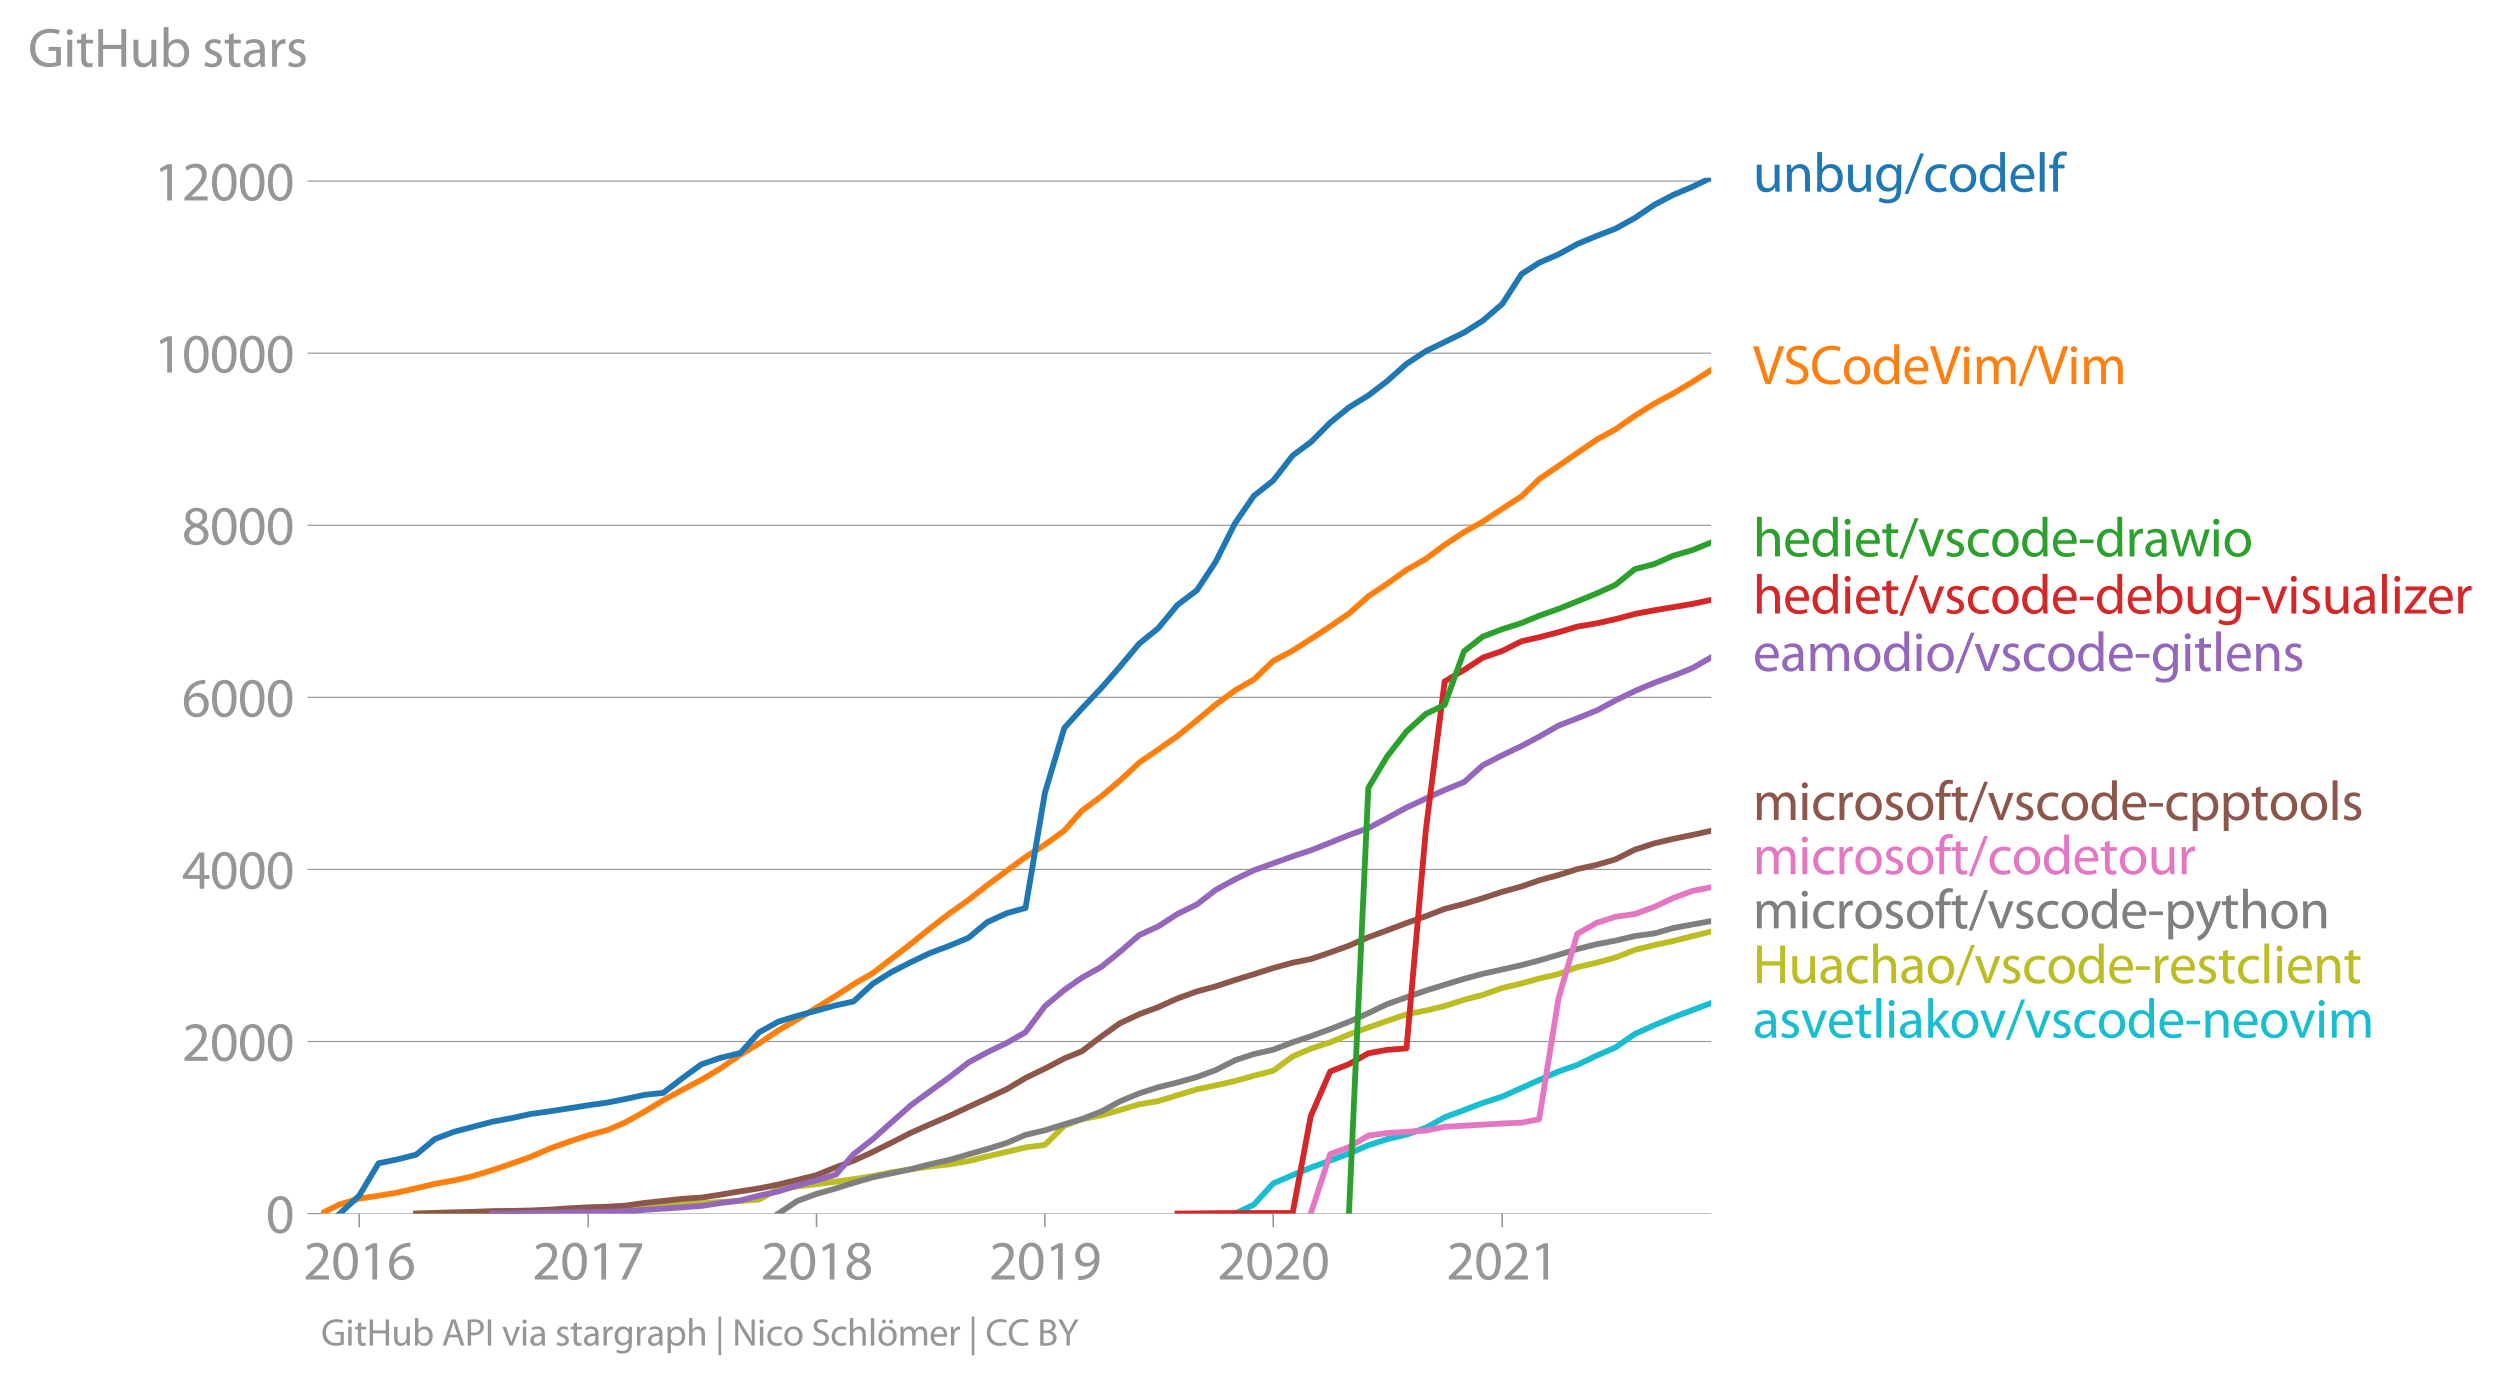 <svg height="473.733" viewBox="0 0 642.251 355.3" width="856.334" xmlns="http://www.w3.org/2000/svg" xmlns:xlink="http://www.w3.org/1999/xlink"><defs><style>*{stroke-linecap:butt;stroke-linejoin:round}</style></defs><g id="figure_1"><path d="M0 355.3h642.25V0H0z" style="fill:none" id="patch_1"/><g id="axes_1"><path d="M82.476 311.773h357.12V45.66H82.476z" style="fill:none" id="patch_2"/><g id="matplotlib.axis_1"><g id="xtick_1"><g id="line2d_1"><defs><path d="M0 0v3.5" id="mb65571ba7c" style="stroke:#969696;stroke-width:.4"/></defs><use style="fill:#969696;stroke:#969696;stroke-width:.4" x="92.28" xlink:href="#mb65571ba7c" y="311.773"/></g><g style="fill:#969696" transform="matrix(.14 0 0 -.14 77.917 328.713)" id="text_1"><defs><path d="M2944 0v467H1075v13l333 307c877 845 1434 1466 1434 2234 0 595-378 1209-1274 1209-480 0-890-179-1178-422l180-397c192 160 505 352 883 352 621 0 825-390 825-813-6-627-486-1164-1548-2176L288 346V0h2656z" id="MyriadPro-Regular-32" transform="scale(.016)"/><path d="M1677 4230c-845 0-1447-768-1447-2163C243 691 794-70 1606-70c922 0 1447 780 1447 2195 0 1325-499 2105-1376 2105zm-32-435c582 0 845-672 845-1696 0-1062-276-1734-852-1734-512 0-844 614-844 1696 0 1133 358 1734 851 1734z" id="MyriadPro-Regular-30" transform="scale(.016)"/><path d="M1510 0h544v4160h-480l-908-486 108-429 724 390h12V0z" id="MyriadPro-Regular-31" transform="scale(.016)"/><path d="M2662 4224c-102 0-243-6-409-32-525-64-986-275-1331-614-410-410-704-1056-704-1876C218 621 800-70 1690-70c864 0 1382 704 1382 1465 0 813-518 1344-1254 1344-461 0-807-217-1005-480h-19c96 685 563 1331 1446 1479 160 25 307 32 422 25v461zM1690 365c-589 0-903 505-916 1190 0 103 26 186 64 250 154 301 468 512 807 512 518 0 857-359 857-954s-326-998-806-998h-6z" id="MyriadPro-Regular-36" transform="scale(.016)"/></defs><use xlink:href="#MyriadPro-Regular-32"/><use x="51.3" xlink:href="#MyriadPro-Regular-30"/><use x="102.6" xlink:href="#MyriadPro-Regular-31"/><use x="153.9" xlink:href="#MyriadPro-Regular-36"/></g></g><g id="xtick_2"><use style="fill:#969696;stroke:#969696;stroke-width:.4" x="151.104" xlink:href="#mb65571ba7c" y="311.773" id="line2d_2"/><g style="fill:#969696" transform="matrix(.14 0 0 -.14 136.74 328.713)" id="text_2"><defs><path d="M365 4160v-467h2035v-13L595 0h583l1811 3789v371H365z" id="MyriadPro-Regular-37" transform="scale(.016)"/></defs><use xlink:href="#MyriadPro-Regular-32"/><use x="51.3" xlink:href="#MyriadPro-Regular-30"/><use x="102.6" xlink:href="#MyriadPro-Regular-31"/><use x="153.9" xlink:href="#MyriadPro-Regular-37"/></g></g><g id="xtick_3"><use style="fill:#969696;stroke:#969696;stroke-width:.4" x="209.767" xlink:href="#mb65571ba7c" y="311.773" id="line2d_3"/><g style="fill:#969696" transform="matrix(.14 0 0 -.14 195.403 328.713)" id="text_3"><defs><path d="M1062 2170c-512-218-825-589-825-1114C237 448 762-70 1632-70c794 0 1414 486 1414 1209 0 506-320 871-838 1075v20c512 243 685 620 685 972 0 519-403 1024-1210 1024-729 0-1286-448-1286-1107 0-358 198-717 659-934l6-19zm583-1831c-531 0-851 371-832 794 0 397 262 717 749 857 563-160 915-403 915-908 0-423-327-743-832-743zm6 3488c506 0 704-345 704-678 0-378-275-634-633-755-480 128-794 352-794 768 0 358 256 665 723 665z" id="MyriadPro-Regular-38" transform="scale(.016)"/></defs><use xlink:href="#MyriadPro-Regular-32"/><use x="51.3" xlink:href="#MyriadPro-Regular-30"/><use x="102.6" xlink:href="#MyriadPro-Regular-31"/><use x="153.9" xlink:href="#MyriadPro-Regular-38"/></g></g><g id="xtick_4"><use style="fill:#969696;stroke:#969696;stroke-width:.4" x="268.429" xlink:href="#mb65571ba7c" y="311.773" id="line2d_4"/><g style="fill:#969696" transform="matrix(.14 0 0 -.14 254.066 328.713)" id="text_4"><defs><path d="M614-64c135-6 314 0 519 32 448 51 889 243 1209 557 410 397 717 1037 717 1952 0 1062-525 1753-1376 1753S262 3539 262 2752c0-710 480-1274 1229-1274 416 0 749 167 979 448h20c-77-492-276-857-551-1107-237-224-544-358-870-403-192-19-333-32-455-19V-64zm1024 3866c589 0 852-544 852-1255 0-89-20-153-52-205-147-249-441-435-819-435-486 0-800 365-800 883 0 589 339 1012 813 1012h6z" id="MyriadPro-Regular-39" transform="scale(.016)"/></defs><use xlink:href="#MyriadPro-Regular-32"/><use x="51.3" xlink:href="#MyriadPro-Regular-30"/><use x="102.6" xlink:href="#MyriadPro-Regular-31"/><use x="153.9" xlink:href="#MyriadPro-Regular-39"/></g></g><g id="xtick_5"><use style="fill:#969696;stroke:#969696;stroke-width:.4" x="327.092" xlink:href="#mb65571ba7c" y="311.773" id="line2d_5"/><g style="fill:#969696" transform="matrix(.14 0 0 -.14 312.73 328.713)" id="text_5"><use xlink:href="#MyriadPro-Regular-32"/><use x="51.3" xlink:href="#MyriadPro-Regular-30"/><use x="102.6" xlink:href="#MyriadPro-Regular-32"/><use x="153.9" xlink:href="#MyriadPro-Regular-30"/></g></g><g id="xtick_6"><use style="fill:#969696;stroke:#969696;stroke-width:.4" x="385.916" xlink:href="#mb65571ba7c" y="311.773" id="line2d_6"/><g style="fill:#969696" transform="matrix(.14 0 0 -.14 371.553 328.713)" id="text_6"><use xlink:href="#MyriadPro-Regular-32"/><use x="51.3" xlink:href="#MyriadPro-Regular-30"/><use x="102.6" xlink:href="#MyriadPro-Regular-32"/><use x="153.9" xlink:href="#MyriadPro-Regular-31"/></g></g></g><g id="matplotlib.axis_2"><g id="ytick_1"><path clip-path="url(#pb63618ccf0)" d="M82.476 311.773h357.12" style="fill:none;stroke:#969696;stroke-linecap:square;stroke-width:.3" id="line2d_7"/><g id="line2d_8"><defs><path d="M0 0h-3.5" id="mac59384e06" style="stroke:#969696;stroke-width:.3"/></defs><use style="fill:#969696;stroke:#969696;stroke-width:.3" x="82.476" xlink:href="#mac59384e06" y="311.773"/></g><use xlink:href="#MyriadPro-Regular-30" style="fill:#969696" transform="matrix(.14 0 0 -.14 68.295 316.743)" id="text_7"/></g><g id="ytick_2"><path clip-path="url(#pb63618ccf0)" d="M82.476 267.564h357.12" style="fill:none;stroke:#969696;stroke-linecap:square;stroke-width:.3" id="line2d_9"/><use style="fill:#969696;stroke:#969696;stroke-width:.3" x="82.476" xlink:href="#mac59384e06" y="267.564" id="line2d_10"/><g style="fill:#969696" transform="matrix(.14 0 0 -.14 46.75 272.534)" id="text_8"><use xlink:href="#MyriadPro-Regular-32"/><use x="51.3" xlink:href="#MyriadPro-Regular-30"/><use x="102.6" xlink:href="#MyriadPro-Regular-30"/><use x="153.9" xlink:href="#MyriadPro-Regular-30"/></g></g><g id="ytick_3"><path clip-path="url(#pb63618ccf0)" d="M82.476 223.356h357.12" style="fill:none;stroke:#969696;stroke-linecap:square;stroke-width:.3" id="line2d_11"/><use style="fill:#969696;stroke:#969696;stroke-width:.3" x="82.476" xlink:href="#mac59384e06" y="223.356" id="line2d_12"/><g style="fill:#969696" transform="matrix(.14 0 0 -.14 46.75 228.326)" id="text_9"><defs><path d="M2560 0v1133h582v441h-582v2586h-608L96 1504v-371h1933V0h531zM666 1574v13l1017 1415c115 192 218 371 346 614h19c-13-218-19-435-19-653V1574H666z" id="MyriadPro-Regular-34" transform="scale(.016)"/></defs><use xlink:href="#MyriadPro-Regular-34"/><use x="51.3" xlink:href="#MyriadPro-Regular-30"/><use x="102.6" xlink:href="#MyriadPro-Regular-30"/><use x="153.9" xlink:href="#MyriadPro-Regular-30"/></g></g><g id="ytick_4"><path clip-path="url(#pb63618ccf0)" d="M82.476 179.148h357.12" style="fill:none;stroke:#969696;stroke-linecap:square;stroke-width:.3" id="line2d_13"/><use style="fill:#969696;stroke:#969696;stroke-width:.3" x="82.476" xlink:href="#mac59384e06" y="179.148" id="line2d_14"/><g style="fill:#969696" transform="matrix(.14 0 0 -.14 46.75 184.118)" id="text_10"><use xlink:href="#MyriadPro-Regular-36"/><use x="51.3" xlink:href="#MyriadPro-Regular-30"/><use x="102.6" xlink:href="#MyriadPro-Regular-30"/><use x="153.9" xlink:href="#MyriadPro-Regular-30"/></g></g><g id="ytick_5"><path clip-path="url(#pb63618ccf0)" d="M82.476 134.94h357.12" style="fill:none;stroke:#969696;stroke-linecap:square;stroke-width:.3" id="line2d_15"/><use style="fill:#969696;stroke:#969696;stroke-width:.3" x="82.476" xlink:href="#mac59384e06" y="134.939" id="line2d_16"/><g style="fill:#969696" transform="matrix(.14 0 0 -.14 46.75 139.91)" id="text_11"><use xlink:href="#MyriadPro-Regular-38"/><use x="51.3" xlink:href="#MyriadPro-Regular-30"/><use x="102.6" xlink:href="#MyriadPro-Regular-30"/><use x="153.9" xlink:href="#MyriadPro-Regular-30"/></g></g><g id="ytick_6"><path clip-path="url(#pb63618ccf0)" d="M82.476 90.731h357.12" style="fill:none;stroke:#969696;stroke-linecap:square;stroke-width:.3" id="line2d_17"/><use style="fill:#969696;stroke:#969696;stroke-width:.3" x="82.476" xlink:href="#mac59384e06" y="90.731" id="line2d_18"/><g style="fill:#969696" transform="matrix(.14 0 0 -.14 39.568 95.701)" id="text_12"><use xlink:href="#MyriadPro-Regular-31"/><use x="51.3" xlink:href="#MyriadPro-Regular-30"/><use x="102.6" xlink:href="#MyriadPro-Regular-30"/><use x="153.9" xlink:href="#MyriadPro-Regular-30"/><use x="205.2" xlink:href="#MyriadPro-Regular-30"/></g></g><g id="ytick_7"><path clip-path="url(#pb63618ccf0)" d="M82.476 46.523h357.12" style="fill:none;stroke:#969696;stroke-linecap:square;stroke-width:.3" id="line2d_19"/><use style="fill:#969696;stroke:#969696;stroke-width:.3" x="82.476" xlink:href="#mac59384e06" y="46.523" id="line2d_20"/><g style="fill:#969696" transform="matrix(.14 0 0 -.14 39.568 51.493)" id="text_13"><use xlink:href="#MyriadPro-Regular-31"/><use x="51.3" xlink:href="#MyriadPro-Regular-32"/><use x="102.6" xlink:href="#MyriadPro-Regular-30"/><use x="153.9" xlink:href="#MyriadPro-Regular-30"/><use x="205.2" xlink:href="#MyriadPro-Regular-30"/></g></g><g style="fill:#969696" transform="matrix(.14 0 0 -.14 7.2 17.14)" id="text_14"><defs><path d="M3770 2266H2349v-448h877V531c-128-64-378-115-743-115-1005 0-1664 646-1664 1741 0 1081 685 1734 1735 1734 435 0 723-83 953-185l135 454c-186 90-576 198-1076 198-1446 0-2329-940-2336-2227 0-672 231-1248 602-1606 422-403 960-570 1613-570 582 0 1075 147 1325 237v2074z" id="MyriadPro-Regular-47" transform="scale(.016)"/><path d="M1030 0v3098H467V0h563zM749 4320c-205 0-352-154-352-352 0-192 141-346 339-346 224 0 365 154 358 346 0 198-134 352-345 352z" id="MyriadPro-Regular-69" transform="scale(.016)"/><path d="M595 3667v-569H115v-429h480V979c0-365 58-640 218-806C947 19 1158-70 1421-70c217 0 390 38 499 83l-26 422c-83-25-172-38-326-38-314 0-422 217-422 601v1671h806v429h-806v742l-551-173z" id="MyriadPro-Regular-74" transform="scale(.016)"/><path d="M486 4314V0h557v2022h2087V0h563v4314h-563V2509H1043v1805H486z" id="MyriadPro-Regular-48" transform="scale(.016)"/><path d="M3059 3098h-563V1197c0-103-19-205-51-288-103-250-365-512-743-512-512 0-691 397-691 985v1716H448V1286C448 198 1030-70 1517-70c550 0 877 326 1024 576h13l32-506h499c-19 243-26 525-26 845v2253z" id="MyriadPro-Regular-75" transform="scale(.016)"/><path d="M467 800c0-275-13-589-25-800h486l26 512h19c230-410 589-582 1037-582 691 0 1388 550 1388 1657 7 941-537 1581-1305 1581-499 0-858-224-1056-570h-13v1946H467V800zm557 998c0 90 19 167 32 231 115 429 474 691 858 691 601 0 921-531 921-1152 0-710-352-1190-941-1190-409 0-736 268-844 659-13 64-26 134-26 205v556z" id="MyriadPro-Regular-62" transform="scale(.016)"/><path d="M250 147C467 19 781-70 1120-70c736 0 1158 390 1158 934 0 461-275 730-812 934-404 154-589 269-589 525 0 231 185 423 518 423 288 0 512-103 634-180l141 410c-173 102-448 192-762 192-666 0-1069-410-1069-909 0-371 263-678 819-877 416-153 576-300 576-569 0-256-192-461-601-461-282 0-576 115-743 224L250 147z" id="MyriadPro-Regular-73" transform="scale(.016)"/><path d="M2643 1901c0 621-230 1267-1177 1267-391 0-762-109-1018-275l128-371c218 140 518 230 806 230 634 0 704-461 704-717v-64C890 1978 224 1568 224 819c0-448 320-889 947-889 442 0 775 217 947 460h20l44-390h512c-38 211-51 474-51 742v1159zm-544-858c0-57-13-121-32-179-89-262-345-518-749-518-288 0-531 172-531 537 0 602 698 711 1312 698v-538z" id="MyriadPro-Regular-61" transform="scale(.016)"/><path d="M467 0h557v1651c0 96 13 186 26 263 76 422 358 723 755 723 77 0 134-7 192-19v531c-51 13-96 19-160 19-378 0-717-262-858-678h-25l-20 608H442c19-288 25-602 25-967V0z" id="MyriadPro-Regular-72" transform="scale(.016)"/></defs><use xlink:href="#MyriadPro-Regular-47"/><use x="64.6" xlink:href="#MyriadPro-Regular-69"/><use x="88" xlink:href="#MyriadPro-Regular-74"/><use x="121.1" xlink:href="#MyriadPro-Regular-48"/><use x="186.3" xlink:href="#MyriadPro-Regular-75"/><use x="241.4" xlink:href="#MyriadPro-Regular-62"/><use x="298.3" xlink:href="#MyriadPro-Regular-20"/><use x="319.5" xlink:href="#MyriadPro-Regular-73"/><use x="359.1" xlink:href="#MyriadPro-Regular-74"/><use x="392.2" xlink:href="#MyriadPro-Regular-61"/><use x="440.4" xlink:href="#MyriadPro-Regular-72"/><use x="473.1" xlink:href="#MyriadPro-Regular-73"/></g></g><path clip-path="url(#pb63618ccf0)" d="m317.288 311.773 4.822-2.3 4.982-5.437 4.983-2.166 4.66-1.9 4.983-1.813 4.821-1.813 4.983-2.122 4.821-1.57 4.983-1.17 4.982-1.77 4.821-2.674 4.983-1.857 4.821-1.834 4.983-1.636 4.982-2.232 4.5-2.012 4.983-2.21 4.821-1.68 4.982-2.388 4.822-2.1 4.982-3.47 4.983-2.232 4.821-2.012 4.983-1.879 4.821-1.812" style="fill:none;stroke:#17becf;stroke-linecap:square;stroke-width:1.5" id="line2d_21"/><path clip-path="url(#pb63618ccf0)" d="m106.906 311.773 4.821-.022 4.983-.045 4.821-.044 4.983-.132 4.982-.067 4.821-.22 4.983-.111 4.821-.243 4.983-.177 4.982-.31 4.5-.243 4.983-.133 4.821-.42 4.982-.309 4.822-.155 4.982-.375 4.983-.244 4.821-.353 4.983-2.741 4.821-.62 4.983-.596 4.982-.64 4.5-.642 4.982-.796 4.822-.972 4.982-.774 4.822-.707 4.982-.553 4.983-.862 4.821-1.194 4.982-1.149 4.822-1.15 4.982-.64 4.983-4.908 4.5-1.724 4.982-.95 4.822-1.393 4.982-1.48 4.822-.796 4.982-1.526 4.982-1.503 4.822-1.017 4.982-1.127 4.822-1.348 4.982-1.282 4.983-3.67 4.66-2.011 4.983-1.614 4.821-2.011 4.983-1.813 4.821-1.68 4.983-1.702 4.982-.972 4.821-1.15 4.983-1.613 4.821-1.26 4.983-1.768 4.982-1.172 4.5-1.26 4.983-1.15 4.821-1.768 4.982-1.149 4.822-1.326 4.982-1.945 4.983-1.26 4.821-1.017 4.983-1.282 4.821-1.172" style="fill:none;stroke:#bcbd22;stroke-linecap:square;stroke-width:1.5" id="line2d_22"/><path clip-path="url(#pb63618ccf0)" d="m199.963 311.773 4.821-3.228 4.983-1.834 4.982-1.415 4.5-1.414 4.982-1.437 4.822-1.017 4.982-1.061 4.822-1.26 4.982-1.127 4.983-1.437 4.821-1.37 4.982-1.548 4.822-2.078 4.982-1.171 4.983-1.547 4.5-1.327 4.982-1.945 4.822-2.608 4.982-2.078 4.822-1.547 4.982-1.238 4.982-1.393 4.822-1.79 4.982-2.52 4.822-1.591 4.982-1.128 4.983-1.9 4.66-1.548 4.983-1.835 4.821-1.878 4.983-2.233 4.821-2.299 4.983-1.768 4.982-1.724 4.821-1.503 4.983-1.503 4.821-1.305 4.983-1.105 4.982-1.127 4.5-1.194 4.983-1.459 4.821-1.458 4.982-1.26 4.822-.907 4.982-1.193 4.983-.663 4.821-1.37 4.983-.93 4.821-.883" style="fill:none;stroke:#7f7f7f;stroke-linecap:square;stroke-width:1.5" id="line2d_23"/><g style="fill:#1f77b4" transform="matrix(.14 0 0 -.14 450.31 49.244)" id="text_15"><defs><path d="M467 0h563v1862c0 96 13 192 39 263 96 313 384 576 755 576 531 0 717-416 717-915V0h563v1850c0 1062-666 1318-1094 1318-512 0-871-288-1024-582h-13l-32 512H442c19-256 25-519 25-839V0z" id="MyriadPro-Regular-6e" transform="scale(.016)"/><path d="M3110 2246c0 378 13 628 26 852h-493l-25-468h-13c-135 256-429 538-967 538-710 0-1395-595-1395-1645C243 666 794 13 1562 13c480 0 812 230 985 518h13V186c0-781-422-1082-998-1082-384 0-704 115-909 243l-141-429c250-166 659-256 1030-256 391 0 826 90 1127 372 301 268 441 704 441 1414v1798zm-556-928c0-96-13-204-45-300-122-359-435-576-781-576-608 0-915 505-915 1113 0 717 384 1171 921 1171 410 0 685-268 788-595 25-77 32-160 32-256v-557z" id="MyriadPro-Regular-67" transform="scale(.016)"/><path d="m422-256 1792 4640h-435L-6-256h428z" id="MyriadPro-Regular-2f" transform="scale(.016)"/><path d="M2579 538c-160-71-371-154-691-154-614 0-1075 442-1075 1158 0 647 384 1172 1094 1172 307 0 519-71 653-148l128 436c-154 76-448 160-781 160-1011 0-1664-692-1664-1645C243 570 851-70 1786-70c416 0 742 108 889 185l-96 423z" id="MyriadPro-Regular-63" transform="scale(.016)"/><path d="M1779 3168c-857 0-1536-608-1536-1645C243 544 890-70 1728-70c749 0 1542 499 1542 1644 0 948-601 1594-1491 1594zm-13-422c666 0 928-666 928-1191 0-697-403-1203-940-1203-551 0-941 512-941 1190 0 589 288 1204 953 1204z" id="MyriadPro-Regular-6f" transform="scale(.016)"/><path d="M2579 4544V2694h-13c-140 250-460 474-934 474-755 0-1395-634-1389-1664C243 563 819-70 1568-70c506 0 883 262 1056 608h13l25-538h506c-19 211-26 525-26 800v3744h-563zm0-3245c0-89-6-166-25-243-103-422-448-672-826-672-608 0-915 518-915 1146 0 684 345 1196 928 1196 422 0 729-294 813-652 19-71 25-167 25-237v-538z" id="MyriadPro-Regular-64" transform="scale(.016)"/><path d="M2957 1446c6 58 19 148 19 263 0 569-269 1459-1280 1459-902 0-1453-736-1453-1670C243 563 813-70 1766-70c493 0 832 108 1031 198l-96 403c-211-89-455-160-858-160-563 0-1049 314-1062 1075h2176zM787 1850c45 390 295 915 864 915 634 0 787-557 781-915H787z" id="MyriadPro-Regular-65" transform="scale(.016)"/><path d="M467 0h563v4544H467V0z" id="MyriadPro-Regular-6c" transform="scale(.016)"/><path d="M1082 0v2669h748v429h-748v166c0 474 121 896 601 896 160 0 275-32 359-70l76 435c-108 45-281 89-480 89-262 0-544-83-755-288-262-249-358-646-358-1081v-147H90v-429h435V0h557z" id="MyriadPro-Regular-66" transform="scale(.016)"/></defs><use xlink:href="#MyriadPro-Regular-75"/><use x="55.1" xlink:href="#MyriadPro-Regular-6e"/><use x="110.6" xlink:href="#MyriadPro-Regular-62"/><use x="167.5" xlink:href="#MyriadPro-Regular-75"/><use x="222.6" xlink:href="#MyriadPro-Regular-67"/><use x="278.5" xlink:href="#MyriadPro-Regular-2f"/><use x="312.8" xlink:href="#MyriadPro-Regular-63"/><use x="357.6" xlink:href="#MyriadPro-Regular-6f"/><use x="412.5" xlink:href="#MyriadPro-Regular-64"/><use x="468.9" xlink:href="#MyriadPro-Regular-65"/><use x="519" xlink:href="#MyriadPro-Regular-6c"/><use x="542.6" xlink:href="#MyriadPro-Regular-66"/></g><g style="fill:#ff7f0e" transform="matrix(.14 0 0 -.14 450.31 98.626)" id="text_16"><defs><path d="m2048 0 1542 4314h-595l-729-2132c-192-563-372-1107-493-1606h-13c-115 506-275 1030-461 1613L627 4314H26L1434 0h614z" id="MyriadPro-Regular-56" transform="scale(.016)"/><path d="M269 211C499 58 954-70 1370-70c1017 0 1510 582 1510 1248 0 633-371 985-1101 1267-595 230-857 429-857 832 0 294 224 646 812 646 391 0 679-128 820-205l153 455c-192 109-512 211-953 211-839 0-1396-499-1396-1171 0-608 436-973 1140-1223 582-224 812-454 812-857 0-435-332-736-902-736-384 0-749 128-998 281L269 211z" id="MyriadPro-Regular-53" transform="scale(.016)"/><path d="M3386 582c-224-108-570-179-909-179-1050 0-1658 679-1658 1735 0 1132 672 1779 1683 1779 359 0 660-77 871-179l134 454c-147 77-486 192-1024 192-1337 0-2253-915-2253-2266C230 704 1146-70 2362-70c524 0 934 108 1139 211l-115 441z" id="MyriadPro-Regular-43" transform="scale(.016)"/><path d="M467 0h551v1869c0 96 12 192 44 275 90 282 346 563 698 563 429 0 646-358 646-851V0h551v1914c0 102 19 204 45 281 96 275 345 512 665 512 455 0 672-358 672-953V0h551v1824c0 1075-608 1344-1018 1344-294 0-499-77-685-218-128-96-249-230-345-403h-13c-135 365-455 621-877 621-512 0-800-275-973-570h-19l-26 500H442c19-256 25-519 25-839V0z" id="MyriadPro-Regular-6d" transform="scale(.016)"/></defs><use xlink:href="#MyriadPro-Regular-56"/><use x="55.8" xlink:href="#MyriadPro-Regular-53"/><use x="105.1" xlink:href="#MyriadPro-Regular-43"/><use x="163.1" xlink:href="#MyriadPro-Regular-6f"/><use x="218" xlink:href="#MyriadPro-Regular-64"/><use x="274.4" xlink:href="#MyriadPro-Regular-65"/><use x="324.5" xlink:href="#MyriadPro-Regular-56"/><use x="380.3" xlink:href="#MyriadPro-Regular-69"/><use x="403.7" xlink:href="#MyriadPro-Regular-6d"/><use x="487.1" xlink:href="#MyriadPro-Regular-2f"/><use x="521.4" xlink:href="#MyriadPro-Regular-56"/><use x="577.2" xlink:href="#MyriadPro-Regular-69"/><use x="600.6" xlink:href="#MyriadPro-Regular-6d"/></g><g style="fill:#2ca02c" transform="matrix(.14 0 0 -.14 450.31 142.944)" id="text_17"><defs><path d="M467 0h563v1869c0 109 7 192 39 269 102 307 390 563 755 563 531 0 717-423 717-922V0h563v1843c0 1069-666 1325-1082 1325-211 0-409-64-576-160-172-96-313-237-403-397h-13v1933H467V0z" id="MyriadPro-Regular-68" transform="scale(.016)"/><path d="M83 3098 1261 0h537l1216 3098h-588l-602-1741c-102-282-192-538-262-794h-20c-64 256-147 512-249 794L685 3098H83z" id="MyriadPro-Regular-76" transform="scale(.016)"/><path d="M192 1939v-416h1581v416H192z" id="MyriadPro-Regular-2d" transform="scale(.016)"/><path d="M115 3098 1050 0h512l499 1472c109 333 205 653 281 1024h13c77-365 167-672 275-1018L3104 0h512l998 3098h-556l-442-1556c-102-364-186-691-237-1004h-19c-70 313-160 640-275 1011l-480 1549h-474l-505-1575c-103-339-205-672-276-985h-19c-57 320-141 640-230 985L691 3098H115z" id="MyriadPro-Regular-77" transform="scale(.016)"/></defs><use xlink:href="#MyriadPro-Regular-68"/><use x="55.5" xlink:href="#MyriadPro-Regular-65"/><use x="105.6" xlink:href="#MyriadPro-Regular-64"/><use x="162" xlink:href="#MyriadPro-Regular-69"/><use x="185.4" xlink:href="#MyriadPro-Regular-65"/><use x="235.5" xlink:href="#MyriadPro-Regular-74"/><use x="268.6" xlink:href="#MyriadPro-Regular-2f"/><use x="302.9" xlink:href="#MyriadPro-Regular-76"/><use x="351" xlink:href="#MyriadPro-Regular-73"/><use x="390.6" xlink:href="#MyriadPro-Regular-63"/><use x="435.4" xlink:href="#MyriadPro-Regular-6f"/><use x="490.3" xlink:href="#MyriadPro-Regular-64"/><use x="546.7" xlink:href="#MyriadPro-Regular-65"/><use x="596.8" xlink:href="#MyriadPro-Regular-2d"/><use x="627.5" xlink:href="#MyriadPro-Regular-64"/><use x="683.9" xlink:href="#MyriadPro-Regular-72"/><use x="716.6" xlink:href="#MyriadPro-Regular-61"/><use x="764.8" xlink:href="#MyriadPro-Regular-77"/><use x="838.4" xlink:href="#MyriadPro-Regular-69"/><use x="861.8" xlink:href="#MyriadPro-Regular-6f"/></g><g style="fill:#d62728" transform="matrix(.14 0 0 -.14 450.31 157.61)" id="text_18"><defs><path d="M115 0h2515v448H819v13c141 160 269 313 397 486l1382 1799 7 352H243v-455h1677v-13c-141-166-269-313-403-480L115 326V0z" id="MyriadPro-Regular-7a" transform="scale(.016)"/></defs><use xlink:href="#MyriadPro-Regular-68"/><use x="55.5" xlink:href="#MyriadPro-Regular-65"/><use x="105.6" xlink:href="#MyriadPro-Regular-64"/><use x="162" xlink:href="#MyriadPro-Regular-69"/><use x="185.4" xlink:href="#MyriadPro-Regular-65"/><use x="235.5" xlink:href="#MyriadPro-Regular-74"/><use x="268.6" xlink:href="#MyriadPro-Regular-2f"/><use x="302.9" xlink:href="#MyriadPro-Regular-76"/><use x="351" xlink:href="#MyriadPro-Regular-73"/><use x="390.6" xlink:href="#MyriadPro-Regular-63"/><use x="435.4" xlink:href="#MyriadPro-Regular-6f"/><use x="490.3" xlink:href="#MyriadPro-Regular-64"/><use x="546.7" xlink:href="#MyriadPro-Regular-65"/><use x="596.8" xlink:href="#MyriadPro-Regular-2d"/><use x="627.5" xlink:href="#MyriadPro-Regular-64"/><use x="683.9" xlink:href="#MyriadPro-Regular-65"/><use x="734" xlink:href="#MyriadPro-Regular-62"/><use x="790.9" xlink:href="#MyriadPro-Regular-75"/><use x="846" xlink:href="#MyriadPro-Regular-67"/><use x="901.9" xlink:href="#MyriadPro-Regular-2d"/><use x="932.6" xlink:href="#MyriadPro-Regular-76"/><use x="980.7" xlink:href="#MyriadPro-Regular-69"/><use x="1004.1" xlink:href="#MyriadPro-Regular-73"/><use x="1043.7" xlink:href="#MyriadPro-Regular-75"/><use x="1098.8" xlink:href="#MyriadPro-Regular-61"/><use x="1147" xlink:href="#MyriadPro-Regular-6c"/><use x="1170.6" xlink:href="#MyriadPro-Regular-69"/><use x="1194" xlink:href="#MyriadPro-Regular-7a"/><use x="1236.8" xlink:href="#MyriadPro-Regular-65"/><use x="1286.9" xlink:href="#MyriadPro-Regular-72"/></g><g style="fill:#9467bd" transform="matrix(.14 0 0 -.14 450.31 172.376)" id="text_19"><use xlink:href="#MyriadPro-Regular-65"/><use x="50.1" xlink:href="#MyriadPro-Regular-61"/><use x="98.3" xlink:href="#MyriadPro-Regular-6d"/><use x="181.7" xlink:href="#MyriadPro-Regular-6f"/><use x="236.6" xlink:href="#MyriadPro-Regular-64"/><use x="293" xlink:href="#MyriadPro-Regular-69"/><use x="316.4" xlink:href="#MyriadPro-Regular-6f"/><use x="371.3" xlink:href="#MyriadPro-Regular-2f"/><use x="405.6" xlink:href="#MyriadPro-Regular-76"/><use x="453.7" xlink:href="#MyriadPro-Regular-73"/><use x="493.3" xlink:href="#MyriadPro-Regular-63"/><use x="538.1" xlink:href="#MyriadPro-Regular-6f"/><use x="593" xlink:href="#MyriadPro-Regular-64"/><use x="649.4" xlink:href="#MyriadPro-Regular-65"/><use x="699.5" xlink:href="#MyriadPro-Regular-2d"/><use x="730.2" xlink:href="#MyriadPro-Regular-67"/><use x="786.1" xlink:href="#MyriadPro-Regular-69"/><use x="809.5" xlink:href="#MyriadPro-Regular-74"/><use x="842.6" xlink:href="#MyriadPro-Regular-6c"/><use x="866.2" xlink:href="#MyriadPro-Regular-65"/><use x="916.3" xlink:href="#MyriadPro-Regular-6e"/><use x="971.8" xlink:href="#MyriadPro-Regular-73"/></g><g style="fill:#8c564b" transform="matrix(.14 0 0 -.14 450.31 210.652)" id="text_20"><defs><path d="M467-1267h557V416h13c185-307 544-486 953-486 730 0 1408 550 1408 1664 0 940-563 1574-1312 1574-505 0-870-224-1100-602h-13l-26 532H442c12-295 25-615 25-1012v-3353zm557 3059c0 77 19 160 38 230 109 423 468 698 852 698 595 0 921-531 921-1152 0-710-345-1197-941-1197-403 0-742 269-844 659-13 71-26 148-26 231v531z" id="MyriadPro-Regular-70" transform="scale(.016)"/></defs><use xlink:href="#MyriadPro-Regular-6d"/><use x="83.4" xlink:href="#MyriadPro-Regular-69"/><use x="106.8" xlink:href="#MyriadPro-Regular-63"/><use x="151.6" xlink:href="#MyriadPro-Regular-72"/><use x="184.3" xlink:href="#MyriadPro-Regular-6f"/><use x="239.2" xlink:href="#MyriadPro-Regular-73"/><use x="278.8" xlink:href="#MyriadPro-Regular-6f"/><use x="333.7" xlink:href="#MyriadPro-Regular-66"/><use x="362.9" xlink:href="#MyriadPro-Regular-74"/><use x="396" xlink:href="#MyriadPro-Regular-2f"/><use x="430.3" xlink:href="#MyriadPro-Regular-76"/><use x="478.4" xlink:href="#MyriadPro-Regular-73"/><use x="518" xlink:href="#MyriadPro-Regular-63"/><use x="562.8" xlink:href="#MyriadPro-Regular-6f"/><use x="617.7" xlink:href="#MyriadPro-Regular-64"/><use x="674.1" xlink:href="#MyriadPro-Regular-65"/><use x="724.2" xlink:href="#MyriadPro-Regular-2d"/><use x="754.9" xlink:href="#MyriadPro-Regular-63"/><use x="799.7" xlink:href="#MyriadPro-Regular-70"/><use x="856.6" xlink:href="#MyriadPro-Regular-70"/><use x="913.5" xlink:href="#MyriadPro-Regular-74"/><use x="946.6" xlink:href="#MyriadPro-Regular-6f"/><use x="1001.5" xlink:href="#MyriadPro-Regular-6f"/><use x="1056.4" xlink:href="#MyriadPro-Regular-6c"/><use x="1080" xlink:href="#MyriadPro-Regular-73"/></g><g style="fill:#e377c2" transform="matrix(.14 0 0 -.14 450.31 224.576)" id="text_21"><use xlink:href="#MyriadPro-Regular-6d"/><use x="83.4" xlink:href="#MyriadPro-Regular-69"/><use x="106.8" xlink:href="#MyriadPro-Regular-63"/><use x="151.6" xlink:href="#MyriadPro-Regular-72"/><use x="184.3" xlink:href="#MyriadPro-Regular-6f"/><use x="239.2" xlink:href="#MyriadPro-Regular-73"/><use x="278.8" xlink:href="#MyriadPro-Regular-6f"/><use x="333.7" xlink:href="#MyriadPro-Regular-66"/><use x="362.9" xlink:href="#MyriadPro-Regular-74"/><use x="396" xlink:href="#MyriadPro-Regular-2f"/><use x="430.3" xlink:href="#MyriadPro-Regular-63"/><use x="475.1" xlink:href="#MyriadPro-Regular-6f"/><use x="530" xlink:href="#MyriadPro-Regular-64"/><use x="586.4" xlink:href="#MyriadPro-Regular-65"/><use x="636.5" xlink:href="#MyriadPro-Regular-74"/><use x="669.6" xlink:href="#MyriadPro-Regular-6f"/><use x="724.5" xlink:href="#MyriadPro-Regular-75"/><use x="779.6" xlink:href="#MyriadPro-Regular-72"/></g><g style="fill:#7f7f7f" transform="matrix(.14 0 0 -.14 450.31 238.492)" id="text_22"><defs><path d="M58 3098 1203 243c26-70 39-115 39-147s-20-77-45-134c-128-288-320-506-474-628-166-140-352-230-493-275l141-473c141 25 416 121 691 364 384 333 660 877 1063 1940l845 2208h-596l-614-1818c-77-224-141-461-198-646h-13c-51 185-128 428-199 633L672 3098H58z" id="MyriadPro-Regular-79" transform="scale(.016)"/></defs><use xlink:href="#MyriadPro-Regular-6d"/><use x="83.4" xlink:href="#MyriadPro-Regular-69"/><use x="106.8" xlink:href="#MyriadPro-Regular-63"/><use x="151.6" xlink:href="#MyriadPro-Regular-72"/><use x="184.3" xlink:href="#MyriadPro-Regular-6f"/><use x="239.2" xlink:href="#MyriadPro-Regular-73"/><use x="278.8" xlink:href="#MyriadPro-Regular-6f"/><use x="333.7" xlink:href="#MyriadPro-Regular-66"/><use x="362.9" xlink:href="#MyriadPro-Regular-74"/><use x="396" xlink:href="#MyriadPro-Regular-2f"/><use x="430.3" xlink:href="#MyriadPro-Regular-76"/><use x="478.4" xlink:href="#MyriadPro-Regular-73"/><use x="518" xlink:href="#MyriadPro-Regular-63"/><use x="562.8" xlink:href="#MyriadPro-Regular-6f"/><use x="617.7" xlink:href="#MyriadPro-Regular-64"/><use x="674.1" xlink:href="#MyriadPro-Regular-65"/><use x="724.2" xlink:href="#MyriadPro-Regular-2d"/><use x="754.9" xlink:href="#MyriadPro-Regular-70"/><use x="811.8" xlink:href="#MyriadPro-Regular-79"/><use x="858.9" xlink:href="#MyriadPro-Regular-74"/><use x="892" xlink:href="#MyriadPro-Regular-68"/><use x="947.5" xlink:href="#MyriadPro-Regular-6f"/><use x="1002.4" xlink:href="#MyriadPro-Regular-6e"/></g><g style="fill:#bcbd22" transform="matrix(.14 0 0 -.14 450.31 252.576)" id="text_23"><use xlink:href="#MyriadPro-Regular-48"/><use x="65.2" xlink:href="#MyriadPro-Regular-75"/><use x="120.3" xlink:href="#MyriadPro-Regular-61"/><use x="168.5" xlink:href="#MyriadPro-Regular-63"/><use x="213.3" xlink:href="#MyriadPro-Regular-68"/><use x="268.8" xlink:href="#MyriadPro-Regular-61"/><use x="317" xlink:href="#MyriadPro-Regular-6f"/><use x="371.9" xlink:href="#MyriadPro-Regular-2f"/><use x="406.2" xlink:href="#MyriadPro-Regular-76"/><use x="454.3" xlink:href="#MyriadPro-Regular-73"/><use x="493.9" xlink:href="#MyriadPro-Regular-63"/><use x="538.7" xlink:href="#MyriadPro-Regular-6f"/><use x="593.6" xlink:href="#MyriadPro-Regular-64"/><use x="650" xlink:href="#MyriadPro-Regular-65"/><use x="700.1" xlink:href="#MyriadPro-Regular-2d"/><use x="730.8" xlink:href="#MyriadPro-Regular-72"/><use x="763.5" xlink:href="#MyriadPro-Regular-65"/><use x="813.6" xlink:href="#MyriadPro-Regular-73"/><use x="853.2" xlink:href="#MyriadPro-Regular-74"/><use x="886.3" xlink:href="#MyriadPro-Regular-63"/><use x="931.1" xlink:href="#MyriadPro-Regular-6c"/><use x="954.7" xlink:href="#MyriadPro-Regular-69"/><use x="978.1" xlink:href="#MyriadPro-Regular-65"/><use x="1028.2" xlink:href="#MyriadPro-Regular-6e"/><use x="1083.7" xlink:href="#MyriadPro-Regular-74"/></g><g style="fill:#17becf" transform="matrix(.14 0 0 -.14 450.31 266.576)" id="text_24"><defs><path d="M1024 4544H467V0h557v1165l288 320L2381 0h685L1702 1824l1197 1274h-678l-909-1069c-90-109-198-243-275-352h-13v2867z" id="MyriadPro-Regular-6b" transform="scale(.016)"/></defs><use xlink:href="#MyriadPro-Regular-61"/><use x="48.2" xlink:href="#MyriadPro-Regular-73"/><use x="87.8" xlink:href="#MyriadPro-Regular-76"/><use x="135.9" xlink:href="#MyriadPro-Regular-65"/><use x="186" xlink:href="#MyriadPro-Regular-74"/><use x="219.1" xlink:href="#MyriadPro-Regular-6c"/><use x="242.7" xlink:href="#MyriadPro-Regular-69"/><use x="266.1" xlink:href="#MyriadPro-Regular-61"/><use x="314.3" xlink:href="#MyriadPro-Regular-6b"/><use x="361.2" xlink:href="#MyriadPro-Regular-6f"/><use x="416.1" xlink:href="#MyriadPro-Regular-76"/><use x="464.2" xlink:href="#MyriadPro-Regular-2f"/><use x="498.5" xlink:href="#MyriadPro-Regular-76"/><use x="546.6" xlink:href="#MyriadPro-Regular-73"/><use x="586.2" xlink:href="#MyriadPro-Regular-63"/><use x="631" xlink:href="#MyriadPro-Regular-6f"/><use x="685.9" xlink:href="#MyriadPro-Regular-64"/><use x="742.3" xlink:href="#MyriadPro-Regular-65"/><use x="792.4" xlink:href="#MyriadPro-Regular-2d"/><use x="823.1" xlink:href="#MyriadPro-Regular-6e"/><use x="878.6" xlink:href="#MyriadPro-Regular-65"/><use x="928.7" xlink:href="#MyriadPro-Regular-6f"/><use x="983.6" xlink:href="#MyriadPro-Regular-76"/><use x="1031.7" xlink:href="#MyriadPro-Regular-69"/><use x="1055.1" xlink:href="#MyriadPro-Regular-6d"/></g><g style="fill:#969696" transform="matrix(.097 0 0 -.097 82.476 345.67)" id="text_25"><defs><path d="M2714 1357 3174 0h596L2298 4314h-672L160 0h576l448 1357h1530zm-1415 435 423 1248c83 262 153 525 217 781h13c64-250 128-506 224-787l422-1242H1299z" id="MyriadPro-Regular-41" transform="scale(.016)"/><path d="M486 0h557v1728c128-32 282-38 448-38 544 0 1024 160 1319 473 217 224 332 531 332 922 0 384-140 697-377 902-256 231-659 359-1210 359-448 0-800-39-1069-84V0zm557 3859c96 26 282 45 525 45 614 0 1018-275 1018-845 0-595-410-921-1082-921-186 0-339 12-461 44v1677z" id="MyriadPro-Regular-50" transform="scale(.016)"/><path d="M486 4314V0h557v4314H486z" id="MyriadPro-Regular-49" transform="scale(.016)"/><path d="M550 4800v-6400h429v6400H550z" id="MyriadPro-Regular-7c" transform="scale(.016)"/><path d="M1011 0v1843c0 717-13 1235-45 1779l20 7c217-467 505-960 806-1440L3162 0h563v4314h-525V2509c0-672 13-1197 64-1773l-13-6c-205 441-454 896-774 1401L1094 4314H486V0h525z" id="MyriadPro-Regular-4e" transform="scale(.016)"/><path d="M1165 3648c185 0 313 154 313 326 0 186-134 327-313 327s-327-147-327-327c0-172 135-326 320-326h7zm1184 0c185 0 313 154 313 326 0 186-134 327-313 327s-320-147-320-327c0-172 128-326 313-326h7zm-570-480c-857 0-1536-608-1536-1645C243 544 890-70 1728-70c749 0 1542 499 1542 1644 0 948-601 1594-1491 1594zm-13-422c666 0 928-666 928-1191 0-697-403-1203-940-1203-551 0-941 512-941 1190 0 589 288 1204 953 1204z" id="MyriadPro-Regular-f6" transform="scale(.016)"/><path d="M486 13c186-26 480-51 864-51 704 0 1191 128 1492 403 217 211 364 493 364 864 0 640-480 979-889 1081v13c454 167 729 531 729 947 0 340-134 596-358 762-269 218-627 314-1184 314-390 0-774-39-1018-90V13zm557 3865c90 20 237 39 493 39 563 0 947-199 947-704 0-416-345-723-934-723h-506v1388zm0-1811h461c608 0 1114-243 1114-832 0-627-532-838-1108-838-198 0-358 6-467 25v1645z" id="MyriadPro-Regular-42" transform="scale(.016)"/><path d="M2010 0v1837l1446 2477h-634l-620-1191c-167-326-314-608-436-889h-12c-135 300-263 563-429 889L717 4314H83l1363-2484V0h564z" id="MyriadPro-Regular-59" transform="scale(.016)"/></defs><use xlink:href="#MyriadPro-Regular-47"/><use x="64.6" xlink:href="#MyriadPro-Regular-69"/><use x="88" xlink:href="#MyriadPro-Regular-74"/><use x="121.1" xlink:href="#MyriadPro-Regular-48"/><use x="186.3" xlink:href="#MyriadPro-Regular-75"/><use x="241.4" xlink:href="#MyriadPro-Regular-62"/><use x="298.3" xlink:href="#MyriadPro-Regular-20"/><use x="319.5" xlink:href="#MyriadPro-Regular-41"/><use x="380.7" xlink:href="#MyriadPro-Regular-50"/><use x="433.9" xlink:href="#MyriadPro-Regular-49"/><use x="457.8" xlink:href="#MyriadPro-Regular-20"/><use x="479" xlink:href="#MyriadPro-Regular-76"/><use x="527.1" xlink:href="#MyriadPro-Regular-69"/><use x="550.5" xlink:href="#MyriadPro-Regular-61"/><use x="598.7" xlink:href="#MyriadPro-Regular-20"/><use x="619.9" xlink:href="#MyriadPro-Regular-73"/><use x="659.5" xlink:href="#MyriadPro-Regular-74"/><use x="692.6" xlink:href="#MyriadPro-Regular-61"/><use x="740.8" xlink:href="#MyriadPro-Regular-72"/><use x="773.5" xlink:href="#MyriadPro-Regular-67"/><use x="829.4" xlink:href="#MyriadPro-Regular-72"/><use x="862.1" xlink:href="#MyriadPro-Regular-61"/><use x="910.3" xlink:href="#MyriadPro-Regular-70"/><use x="967.2" xlink:href="#MyriadPro-Regular-68"/><use x="1022.7" xlink:href="#MyriadPro-Regular-20"/><use x="1043.9" xlink:href="#MyriadPro-Regular-7c"/><use x="1067.8" xlink:href="#MyriadPro-Regular-20"/><use x="1089" xlink:href="#MyriadPro-Regular-4e"/><use x="1154.8" xlink:href="#MyriadPro-Regular-69"/><use x="1178.2" xlink:href="#MyriadPro-Regular-63"/><use x="1223" xlink:href="#MyriadPro-Regular-6f"/><use x="1277.9" xlink:href="#MyriadPro-Regular-20"/><use x="1299.1" xlink:href="#MyriadPro-Regular-53"/><use x="1348.4" xlink:href="#MyriadPro-Regular-63"/><use x="1393.2" xlink:href="#MyriadPro-Regular-68"/><use x="1448.7" xlink:href="#MyriadPro-Regular-6c"/><use x="1472.3" xlink:href="#MyriadPro-Regular-f6"/><use x="1527.2" xlink:href="#MyriadPro-Regular-6d"/><use x="1610.6" xlink:href="#MyriadPro-Regular-65"/><use x="1660.7" xlink:href="#MyriadPro-Regular-72"/><use x="1693.4" xlink:href="#MyriadPro-Regular-20"/><use x="1714.6" xlink:href="#MyriadPro-Regular-7c"/><use x="1738.5" xlink:href="#MyriadPro-Regular-20"/><use x="1759.7" xlink:href="#MyriadPro-Regular-43"/><use x="1817.7" xlink:href="#MyriadPro-Regular-43"/><use x="1875.7" xlink:href="#MyriadPro-Regular-20"/><use x="1896.9" xlink:href="#MyriadPro-Regular-42"/><use x="1951.1" xlink:href="#MyriadPro-Regular-59"/></g><path clip-path="url(#pb63618ccf0)" d="m336.735 311.773 4.983-15.274 4.821-1.769 4.983-3.006 4.821-.64 4.983-.31 4.982-.332 4.821-.972 4.983-.266 4.821-.287 4.983-.287 4.982-.221 4.5-.862 4.983-31.057 4.821-16.6 4.982-2.807 4.822-1.57 4.982-.707 4.983-1.813 4.821-2.276 4.983-1.835 4.821-.95" style="fill:none;stroke:#e377c2;stroke-linecap:square;stroke-width:1.5" id="line2d_24"/><path clip-path="url(#pb63618ccf0)" d="m106.906 311.773 4.821-.177 4.983-.155 4.821-.11 4.983-.2 4.982-.044 4.821-.11 4.983-.221 4.821-.332 4.983-.265 4.982-.155 4.5-.265 4.983-.707 4.821-.509 4.982-.552 4.822-.31 4.982-.773 4.983-.84 4.821-.752 4.983-.995 4.821-1.171 4.983-1.238 4.982-2.033 4.5-1.658 4.982-2.277 4.822-2.387 4.982-2.542 4.822-2.144 4.982-2.144 4.983-2.343 4.821-2.21 4.982-2.344 4.822-2.873 4.982-2.41 4.983-2.608 4.5-1.835 4.982-3.78 4.822-3.448 4.982-2.32 4.822-1.791 4.982-2.255 4.982-1.79 4.822-1.304 4.982-1.636 4.822-1.481 4.982-1.592 4.983-1.37 4.66-.928 4.983-1.702 4.821-1.747 4.983-2.166 4.821-1.768 4.983-1.88 4.982-1.767 4.821-1.857 4.983-1.304 4.821-1.46 4.983-1.635 4.982-1.37 4.5-1.592 4.983-1.348 4.821-1.525 4.982-1.083 4.822-1.415 4.982-2.498 4.983-1.614 4.821-1.149 4.983-1.017 4.821-1.083" style="fill:none;stroke:#8c564b;stroke-linecap:square;stroke-width:1.5" id="line2d_25"/><path clip-path="url(#pb63618ccf0)" d="m126.514 311.773 4.982-.022 4.821-.155 4.983-.044 4.821-.11 4.983-.045 4.982-.066 4.5-.133 4.983-.398 4.821-.31 4.982-.33 4.822-.355 4.982-.751 4.983-.641 4.821-1.238 4.983-1.105 4.821-1.481 4.983-1.37 4.982-1.46 4.5-5.216 4.982-3.913 4.822-4.31 4.982-4.42 4.822-3.493 4.982-3.625 4.983-3.846 4.821-2.609 4.982-2.387 4.822-2.763 4.982-6.675 4.983-4.178 4.5-3.139 4.982-2.763 4.822-3.912 4.982-4.31 4.822-2.189 4.982-3.227 4.982-2.432 4.822-3.735 4.982-2.719 4.822-2.32 4.982-1.791 4.983-1.79 4.66-1.548 4.983-1.967 4.821-1.946 4.983-1.812 4.821-2.542 4.983-2.719 4.982-2.32 4.821-2.19 4.983-2.033 4.821-4.332 4.983-2.564 4.982-2.387 4.5-2.388 4.983-2.851 4.821-1.857 4.982-2.011 4.822-2.587 4.982-2.409 4.983-2.122 4.821-1.768 4.983-2.012 4.821-2.763" style="fill:none;stroke:#9467bd;stroke-linecap:square;stroke-width:1.5" id="line2d_26"/><path clip-path="url(#pb63618ccf0)" d="m302.502 311.773 4.982-.045 4.822-.066 4.982-.022H332.075l4.66-24.911 4.983-11.45 4.821-1.901 4.983-2.785 4.821-.885 4.983-.375 4.982-56.19 4.821-38.085 4.983-2.961 4.821-3.14 4.983-1.723 4.982-2.498 4.5-1.017 4.983-1.304 4.821-1.437 4.982-.84 4.822-1.083 4.982-1.326 4.983-.95 4.821-.796 4.983-.84 4.821-1.04" style="fill:none;stroke:#d62728;stroke-linecap:square;stroke-width:1.5" id="line2d_27"/><path clip-path="url(#pb63618ccf0)" d="m346.54 311.773 4.982-109.372 4.821-8.046 4.983-6.432 4.982-4.531 4.821-2.3 4.983-13.792 4.821-3.758 4.983-1.9 4.982-1.592 4.5-1.857 4.983-1.768 4.821-1.946 4.982-2.033 4.822-2.188 4.982-4.045 4.983-1.305 4.821-2.122 4.983-1.458 4.821-1.968" style="fill:none;stroke:#2ca02c;stroke-linecap:square;stroke-width:1.5" id="line2d_28"/><path clip-path="url(#pb63618ccf0)" d="m82.476 311.773 4.822-2.388 4.982-1.458 4.982-.752 4.661-.774 4.983-1.127 4.821-1.15 4.983-.884 4.821-1.105 4.983-1.525 4.982-1.702 4.821-1.724 4.983-2.144 4.821-1.724 4.983-1.658 4.982-1.348 4.5-1.946 4.983-2.785 4.821-2.917 4.982-2.72 4.822-2.541 4.982-2.962 4.983-3.448 4.821-2.918 4.983-3.36 4.821-2.807 4.983-3.05 4.982-3.051 4.5-2.94 4.982-2.873 4.822-3.714 4.982-3.824 4.822-3.912 4.982-3.824 4.983-3.537 4.821-3.802 4.982-3.67 4.822-3.536 4.982-3.183 4.983-3.603 4.5-5.084 4.982-3.691 4.822-4.09 4.982-4.641 4.822-3.294 4.982-3.514 4.982-4.023 4.822-4.023 4.982-3.67 4.822-2.785 4.982-4.774 4.983-2.653 4.66-2.962 4.983-3.271 4.821-3.294 4.983-4.42 4.821-3.228 4.983-3.559 4.982-2.851 4.821-3.58 4.983-3.272 4.821-2.697 4.983-3.316 4.982-3.205 4.5-4.398 4.983-3.404 4.821-3.338 4.982-3.404 4.822-2.653 4.982-3.47 4.983-3.139 4.821-2.586 4.983-2.962 4.821-3.095" style="fill:none;stroke:#ff7f0e;stroke-linecap:square;stroke-width:1.5" id="line2d_29"/><path clip-path="url(#pb63618ccf0)" d="m87.298 311.773 4.982-4.62 4.982-8.311 4.661-.95 4.983-1.26 4.821-4.024 4.983-1.878 4.821-1.26 4.983-1.305 4.982-.928 4.821-1.06 4.983-.686 4.821-.752 4.983-.795 4.982-.708 4.5-.884 4.983-1.083 4.821-.508 4.982-3.824 4.822-3.515 4.982-1.702 4.983-1.172 4.821-5.327 4.983-2.763 4.821-1.48 4.983-1.349 4.982-1.37 4.5-.973 4.982-4.576 4.822-3.006 4.982-2.542 4.822-2.299 4.982-1.878 4.983-2.078 4.821-4.023 4.982-2.277 4.822-1.348 4.982-29.576 4.983-16.666 4.5-4.974 4.982-5.26 4.822-5.526 4.982-5.946 4.822-3.89 4.982-6.035 4.982-3.758 4.822-7.316 4.982-9.925 4.822-7.007 4.982-3.935 4.983-6.432 4.66-3.426 4.983-5.018 4.821-3.912 4.983-3.073 4.821-3.67 4.983-4.442 4.982-3.271 4.821-2.343 4.983-2.432 4.821-3.05 4.983-4.288 4.982-7.715 4.5-2.873 4.983-2.167 4.821-2.652 4.982-2.078 4.822-1.857 4.982-2.763 4.983-3.36 4.821-2.541 4.983-2.1 4.821-2.321" style="fill:none;stroke:#1f77b4;stroke-linecap:square;stroke-width:1.5" id="line2d_30"/></g></g><defs><clipPath id="pb63618ccf0"><path d="M82.476 45.661h357.12v266.112H82.476z"/></clipPath></defs></svg>